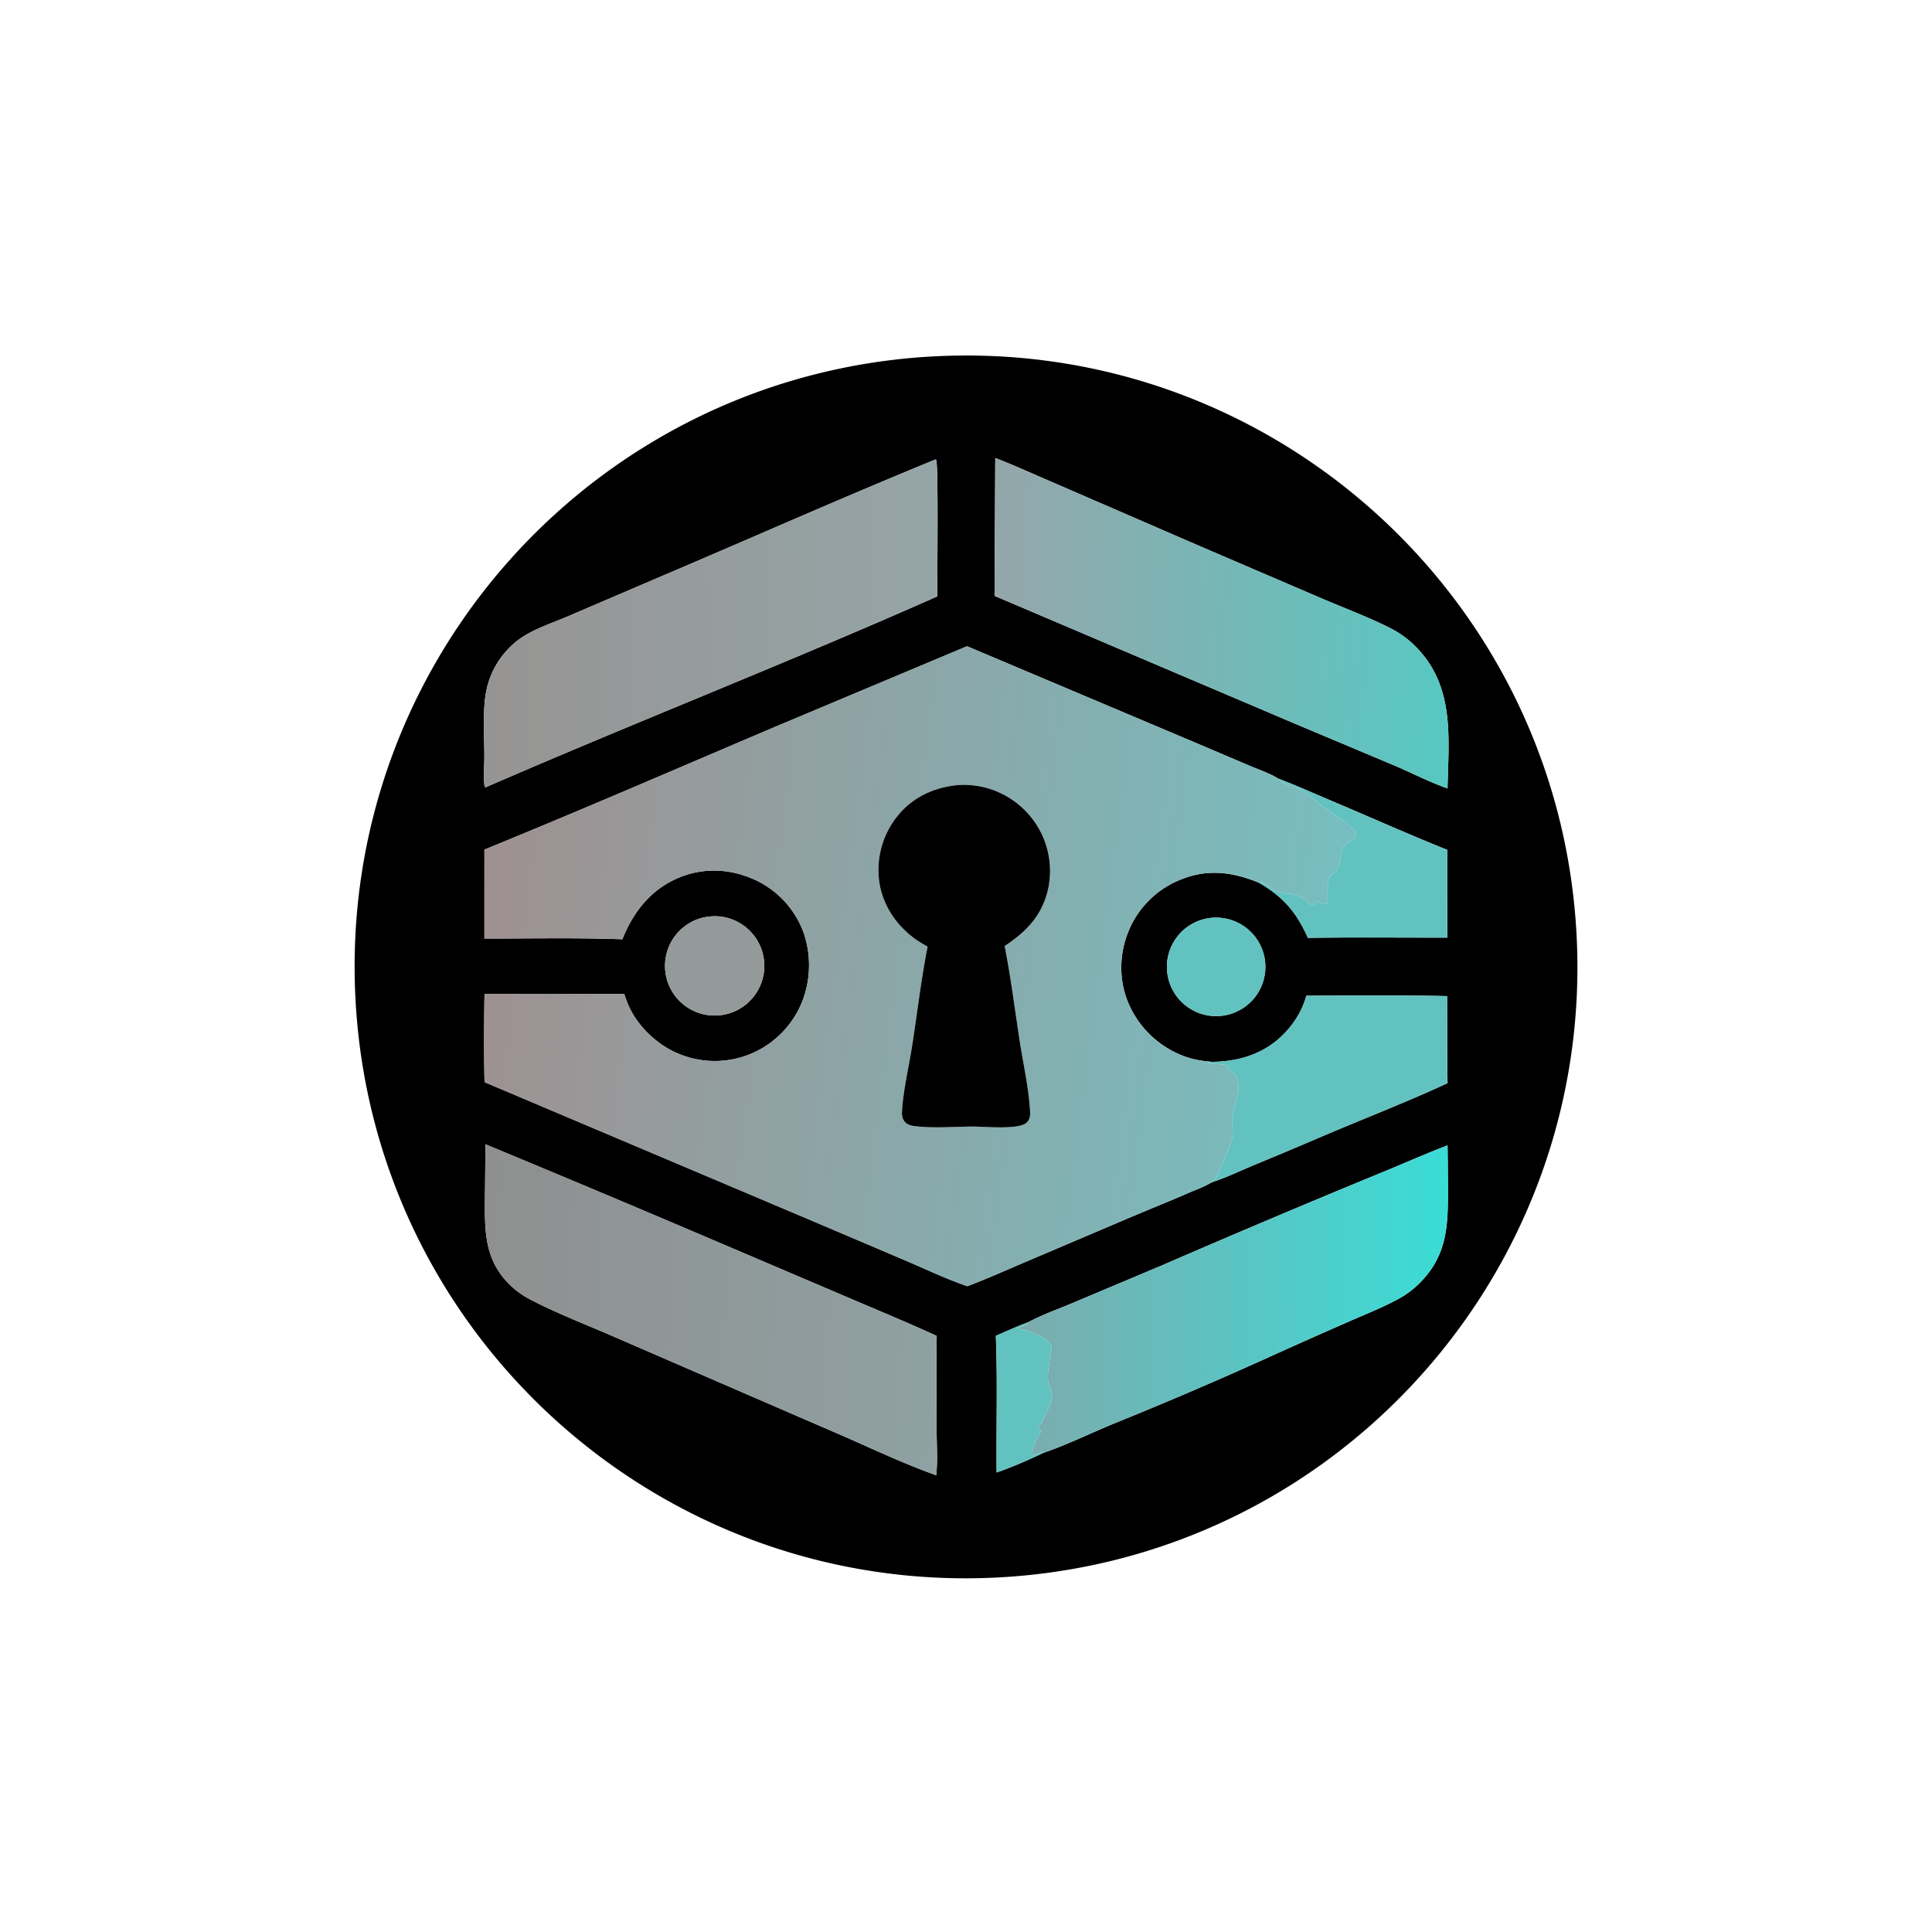 <svg xmlns="http://www.w3.org/2000/svg" width="1024" height="1024"><path d="M528.249 836.12c-178.755 8.968-330.93-128.681-339.879-307.437-8.949-178.756 128.718-330.916 307.475-339.844 178.729-8.928 330.859 128.712 339.806 307.44 8.948 178.728-128.675 330.873-307.402 339.841zm149.232-423.445c-4.445-2.8-10.052-4.635-14.915-6.71l-29.685-12.617-120.332-50.826-101.891 42.799c-51.226 21.773-102.363 43.971-153.901 64.987l-.009 47.139c24.322.026 48.798-.501 73.098.384 5.83-14.459 14.863-26.151 29.487-32.453 12.386-5.336 25.931-5.153 38.373-.093a49.383 49.383 0 0127.357 26.822c5.129 12.383 4.926 27.367-.266 39.698a50.131 50.131 0 01-27.192 26.893 49.707 49.707 0 01-38.702-.518c-11.211-4.792-21.763-15.119-26.315-26.5a73.518 73.518 0 01-1.732-4.877l-74.062-.037c-.201 15.556-.353 31.237.032 46.79l175.402 74.245 47.889 20.369c10.745 4.623 21.533 9.721 32.59 13.551 10.708-4.073 21.215-8.787 31.757-13.271l54.267-23.095c10.431-4.42 20.963-8.618 31.35-13.139 3.848-1.675 8.426-3.258 11.954-5.491 7.61-2.493 15.085-6.055 22.471-9.168a2936.84 2936.84 0 0036.171-15.214c22.126-9.464 44.744-18.139 66.563-28.264-.251-15.368-.175-30.753-.237-46.124-24.819-.517-49.775-.322-74.603-.195-2.236 7.866-6.227 14.423-11.955 20.278-10.24 10.467-23.772 14.667-38.115 14.76-5.142-.428-9.88-1.148-14.734-2.981a51.534 51.534 0 01-29.314-27.659c-5.185-11.749-5.218-25.578-.58-37.506a49.535 49.535 0 0126.672-27.868c14.887-6.462 28.019-4.913 42.707.977 12.988 7.484 20.025 15.64 26.124 29.314 24.618-.358 49.278-.089 73.901-.108l.082-46.464c-21.772-8.748-43.247-18.376-64.87-27.499-8.238-3.477-16.456-7.214-24.837-10.329zM544.915 700.832c-5.793 2.161-11.436 4.731-17.105 7.195.966 24.119.187 48.297.419 72.428 8.295-2.923 16.913-6.61 24.837-10.436 11.277-3.757 25.25-10.502 36.58-15.198a2196.76 2196.76 0 0086.33-37.061 3409.614 3409.614 0 0139.201-17.425c8.668-3.802 17.648-7.335 25.962-11.851a48.706 48.706 0 0011.827-8.996c13.61-13.918 14.516-28.975 14.472-47.406-.009-8.339-.076-16.678-.2-25.015-11.838 4.544-23.486 9.725-35.227 14.532a6597.935 6597.935 0 00-115.68 48.878l-48.518 20.437c-7.535 3.192-15.704 6.046-22.898 9.918zm-17.397-458.08l-.392 73.063 158.498 67.435 53.753 22.615c9.219 3.922 18.419 8.737 27.844 12.011.574-26.739 3.901-53.708-16.382-74.639a51.902 51.902 0 00-13.739-10.2c-11.978-6.09-24.916-10.844-37.268-16.148l-68.39-29.367-74.559-32.335c-9.75-4.169-19.471-8.639-29.365-12.435zm-31.596.748c-48.826 19.952-97.075 41.423-145.625 62.049l-48.922 20.965c-7.867 3.391-16.685 6.253-23.936 10.789-7.479 4.678-13.634 12.137-17.037 20.245a45.492 45.492 0 00-3.183 11.78c-1.34 10.179-.522 21.146-.496 31.415.013 5.283-.539 10.957.119 16.178l.524.369c79.462-34.547 160.27-66.087 239.479-101.235-.194-9.142.62-69.294-.663-72.343l-.26-.212zm-118.78 242.182c-14.567.912-25.608 13.508-24.603 28.07 1.005 14.561 13.671 25.521 28.226 24.424 14.424-1.088 25.265-13.616 24.269-28.047-.996-14.431-13.455-25.351-27.892-24.447zm263.734.944c-14.161 2.042-24.039 15.103-22.147 29.285 1.892 14.182 14.848 24.197 29.049 22.455a26.1 26.1 0 10-6.902-51.74zM257.311 606.52l-.257 27.541c-.146 17.458-.588 33.028 12.624 46.361 3.418 3.449 7.236 6.184 11.534 8.421 13.591 7.072 28.145 12.693 42.214 18.765l66.806 28.964 57.732 24.996c15.892 7.01 31.873 14.518 48.234 20.332.873-7.693.245-16.06.232-23.814-.028-16.66-.235-33.349.043-50.006-14.708-6.783-29.73-12.957-44.618-19.341l-74.012-31.554a12574.842 12574.842 0 00-120.532-50.665z"/><defs><linearGradient id="prefix__a" gradientUnits="userSpaceOnUse" x1="524.087" y1="323.25" x2="770.351" y2="336.774"><stop offset="0" stop-color="#95A6AA"/><stop offset="1" stop-color="#57C8C2"/></linearGradient></defs><path fill="url(#prefix__a)" d="M527.126 315.815l.392-73.063c9.894 3.796 19.615 8.266 29.365 12.435l74.559 32.335 68.39 29.367c12.352 5.304 25.29 10.058 37.268 16.148a51.902 51.902 0 0113.739 10.2c20.283 20.931 16.956 47.9 16.382 74.639-9.425-3.274-18.625-8.089-27.844-12.011l-53.753-22.615-158.498-67.435z"/><defs><linearGradient id="prefix__b" gradientUnits="userSpaceOnUse" x1="256.371" y1="331.62" x2="496.629" y2="328.387"><stop offset="0" stop-color="#969493"/><stop offset="1" stop-color="#95A5A7"/></linearGradient></defs><path fill="url(#prefix__b)" d="M257.366 417.29l-.524-.369c-.658-5.221-.106-10.895-.119-16.178-.026-10.269-.844-21.236.496-31.415a45.492 45.492 0 013.183-11.78c3.403-8.108 9.558-15.567 17.037-20.245 7.251-4.536 16.069-7.398 23.936-10.789l48.922-20.965c48.55-20.626 96.799-42.097 145.625-62.049l.26.212c1.283 3.049.469 63.201.663 72.343-79.209 35.148-160.017 66.688-239.479 101.235z"/><defs><linearGradient id="prefix__c" gradientUnits="userSpaceOnUse" x1="253.939" y1="478.435" x2="706.214" y2="537.146"><stop offset="0" stop-color="#9F9091"/><stop offset="1" stop-color="#77BEC0"/></linearGradient></defs><path fill="url(#prefix__c)" d="M512.549 342.522l120.332 50.826 29.685 12.617c4.863 2.075 10.47 3.91 14.915 6.71.187.203.367.413.562.609 3.18 3.186 9.054 3.629 12.859 5.979 2.945 1.818 5.56 4.68 8.346 6.801 5.736 4.369 14.761 9.661 19.468 14.653-.123 1.766-.329 3.046-1.753 4.247-1.445 1.218-3.911 2.189-4.934 3.742-2.068 3.137-1.181 8.105-3.07 11.681-1.731 3.276-4.546 2.531-5.056 7.14-.404 3.65-.266 7.396-.243 11.063-1.158.567-1.845.562-3.098.17-.803-.251-1.593-.669-2.349-1.037-.891 1.072-1.403 2.244-2.816 2.459-1.105-.775-1.827-1.528-2.734-2.527-3.806-4.193-11.32-3.528-16.341-5.479-3.045-1.184-5.39-3.601-8.45-4.797l-.791.382c-14.688-5.89-27.82-7.439-42.707-.977a49.535 49.535 0 00-26.672 27.868c-4.638 11.928-4.605 25.757.58 37.506a51.534 51.534 0 0029.314 27.659c4.854 1.833 9.592 2.553 14.734 2.981l-2.244.483c2.222.749 10.075.66 11.183 1.883l-.49 1.225c.999 1.057 1.978 1.603 3.244 2.261 2.277 3.217 2.769 7.79 2.068 11.58-.67 3.618-2.299 7.11-2.783 10.745-.487 3.662.33 7.499-.121 11.146-.619 5.005-6.377 17.248-8.738 22.476a61.63 61.63 0 00-2.588 1.529l.174.599c-3.528 2.233-8.106 3.816-11.954 5.491-10.387 4.521-20.919 8.719-31.35 13.139l-54.267 23.095c-10.542 4.484-21.049 9.198-31.757 13.271-11.057-3.83-21.845-8.928-32.59-13.551l-47.889-20.369-175.402-74.245c-.385-15.553-.233-31.234-.032-46.79l74.062.037a73.518 73.518 0 001.732 4.877c4.552 11.381 15.104 21.708 26.315 26.5a49.707 49.707 0 0038.702.518 50.131 50.131 0 0027.192-26.893c5.192-12.331 5.395-27.315.266-39.698a49.383 49.383 0 00-27.357-26.822c-12.442-5.06-25.987-5.243-38.373.093-14.624 6.302-23.657 17.994-29.487 32.453-24.3-.885-48.776-.358-73.098-.384l.009-47.139c51.538-21.016 102.675-43.214 153.901-64.987l101.891-42.799zm-5.753 73.666c-12.674 1.501-23.482 6.64-31.508 16.821a45.583 45.583 0 00-9.37 33.501c1.478 12.089 8.247 22.836 17.856 30.197 2.486 1.904 5.143 3.517 7.873 5.041-3.454 17.466-5.496 35.35-8.257 52.954-1.734 11.061-4.881 24.133-5.328 35.155-.067 1.643.299 3.092 1.278 4.43 1.352 1.848 3.514 2.344 5.677 2.612 9.713 1.199 20.994.238 30.858.196 5.977.027 24.2 1.792 28.237-2.074 1.704-1.631 1.971-3.394 1.858-5.652-.599-12.07-3.5-24.794-5.373-36.778-2.654-16.989-4.796-34.323-8.106-51.181 11.886-7.842 20.297-16.751 23.214-31.12a45.43 45.43 0 00-6.999-34.144 45.95 45.95 0 00-29.337-19.345c-4.09-.765-8.43-1.025-12.573-.613z"/><path fill="#62C2C0" d="M677.481 412.675c8.381 3.115 16.599 6.852 24.837 10.329 21.623 9.123 43.098 18.751 64.87 27.499l-.082 46.464c-24.623.019-49.283-.25-73.901.108-6.099-13.674-13.136-21.83-26.124-29.314l.791-.382c3.06 1.196 5.405 3.613 8.45 4.797 5.021 1.951 12.535 1.286 16.341 5.479.907.999 1.629 1.752 2.734 2.527 1.413-.215 1.925-1.387 2.816-2.459.756.368 1.546.786 2.349 1.037 1.253.392 1.94.397 3.098-.17-.023-3.667-.161-7.413.243-11.063.51-4.609 3.325-3.864 5.056-7.14 1.889-3.576 1.002-8.544 3.07-11.681 1.023-1.553 3.489-2.524 4.934-3.742 1.424-1.201 1.63-2.481 1.753-4.247-4.707-4.992-13.732-10.284-19.468-14.653-2.786-2.121-5.401-4.983-8.346-6.801-3.805-2.35-9.679-2.793-12.859-5.979-.195-.196-.375-.406-.562-.609z"/><path d="M491.647 501.748c-2.73-1.524-5.387-3.137-7.873-5.041-9.609-7.361-16.378-18.108-17.856-30.197a45.583 45.583 0 019.37-33.501c8.026-10.181 18.834-15.32 31.508-16.821 4.143-.412 8.483-.152 12.573.613a45.95 45.95 0 0129.337 19.345 45.43 45.43 0 016.999 34.144c-2.917 14.369-11.328 23.278-23.214 31.12 3.31 16.858 5.452 34.192 8.106 51.181 1.873 11.984 4.774 24.708 5.373 36.778.113 2.258-.154 4.021-1.858 5.652-4.037 3.866-22.26 2.101-28.237 2.074-9.864.042-21.145 1.003-30.858-.196-2.163-.268-4.325-.764-5.677-2.612-.979-1.338-1.345-2.787-1.278-4.43.447-11.022 3.594-24.094 5.328-35.155 2.761-17.604 4.803-35.488 8.257-52.954z"/><path fill="#94999A" d="M380.765 538.176c-14.555 1.097-27.221-9.863-28.226-24.424-1.005-14.562 10.036-27.158 24.603-28.07 14.437-.904 26.896 10.016 27.892 24.447.996 14.431-9.845 26.959-24.269 28.047z"/><path fill="#62C2C0" d="M647.778 538.366c-14.201 1.742-27.157-8.273-29.049-22.455-1.892-14.182 7.986-27.243 22.147-29.285a26.101 26.101 0 116.902 51.74zM642.035 626.725l-.174-.599a61.63 61.63 0 012.588-1.529c2.361-5.228 8.119-17.471 8.738-22.476.451-3.647-.366-7.484.121-11.146.484-3.635 2.113-7.127 2.783-10.745.701-3.79.209-8.363-2.068-11.58-1.266-.658-2.245-1.204-3.244-2.261l.49-1.225c-1.108-1.223-8.961-1.134-11.183-1.883l2.244-.483c14.343-.093 27.875-4.293 38.115-14.76 5.728-5.855 9.719-12.412 11.955-20.278 24.828-.127 49.784-.322 74.603.195.062 15.371-.014 30.756.237 46.124-21.819 10.125-44.437 18.8-66.563 28.264a2936.84 2936.84 0 01-36.171 15.214c-7.386 3.113-14.861 6.675-22.471 9.168z"/><defs><linearGradient id="prefix__d" gradientUnits="userSpaceOnUse" x1="253.846" y1="687.599" x2="499.154" y2="700.401"><stop offset="0" stop-color="#8F8F8F"/><stop offset="1" stop-color="#8FA1A3"/></linearGradient></defs><path fill="url(#prefix__d)" d="M496.198 781.9c-16.361-5.814-32.342-13.322-48.234-20.332l-57.732-24.996-66.806-28.964c-14.069-6.072-28.623-11.693-42.214-18.765-4.298-2.237-8.116-4.972-11.534-8.421-13.212-13.333-12.77-28.903-12.624-46.361l.257-27.541a12574.842 12574.842 0 01120.532 50.665l74.012 31.554c14.888 6.384 29.91 12.558 44.618 19.341-.278 16.657-.071 33.346-.043 50.006.013 7.754.641 16.121-.232 23.814z"/><defs><linearGradient id="prefix__e" gradientUnits="userSpaceOnUse" x1="538.963" y1="690.063" x2="766.216" y2="689.457"><stop offset="0" stop-color="#7DABAE"/><stop offset="1" stop-color="#3ADCD6"/></linearGradient></defs><path fill="url(#prefix__e)" d="M544.915 700.832c7.194-3.872 15.363-6.726 22.898-9.918l48.518-20.437a6597.935 6597.935 0 01115.68-48.878c11.741-4.807 23.389-9.988 35.227-14.532.124 8.337.191 16.676.2 25.015.044 18.431-.862 33.488-14.472 47.406a48.706 48.706 0 01-11.827 8.996c-8.314 4.516-17.294 8.049-25.962 11.851a3409.614 3409.614 0 00-39.201 17.425 2196.76 2196.76 0 01-86.33 37.061c-11.33 4.696-25.303 11.441-36.58 15.198l-.025-.332-.387-.28-5.54 2.036-.304-.54c.27-4.361 2.871-8.318 4.863-12.12a33.472 33.472 0 01-1.053-2.353c-.409-1.028-.389-.514.085-1.616l1.165-.047c1.704-4.254 5.104-9.724 5.702-14.123.428-3.152-1.692-5.562-2.041-8.561-.58-4.966.827-10.465 1.508-15.372.224-1.62.768-3.166-.35-4.542-3.129-3.849-11.793-7.193-16.675-7.704-.178-.019-.356-.03-.534-.045l.139-.484a77.16 77.16 0 005.215-2.332l.081-.772z"/><path fill="#62C2C0" d="M527.81 708.027c5.669-2.464 11.312-5.034 17.105-7.195l-.081.772a77.16 77.16 0 01-5.215 2.332l-.139.484c.178.015.356.026.534.045 4.882.511 13.546 3.855 16.675 7.704 1.118 1.376.574 2.922.35 4.542-.681 4.907-2.088 10.406-1.508 15.372.349 2.999 2.469 5.409 2.041 8.561-.598 4.399-3.998 9.869-5.702 14.123l-1.165.047c-.474 1.102-.494.588-.085 1.616.321.807.672 1.574 1.053 2.353-1.992 3.802-4.593 7.759-4.863 12.12l.304.54 5.54-2.036.387.28.025.332c-7.924 3.826-16.542 7.513-24.837 10.436-.232-24.131.547-48.309-.419-72.428z"/></svg>